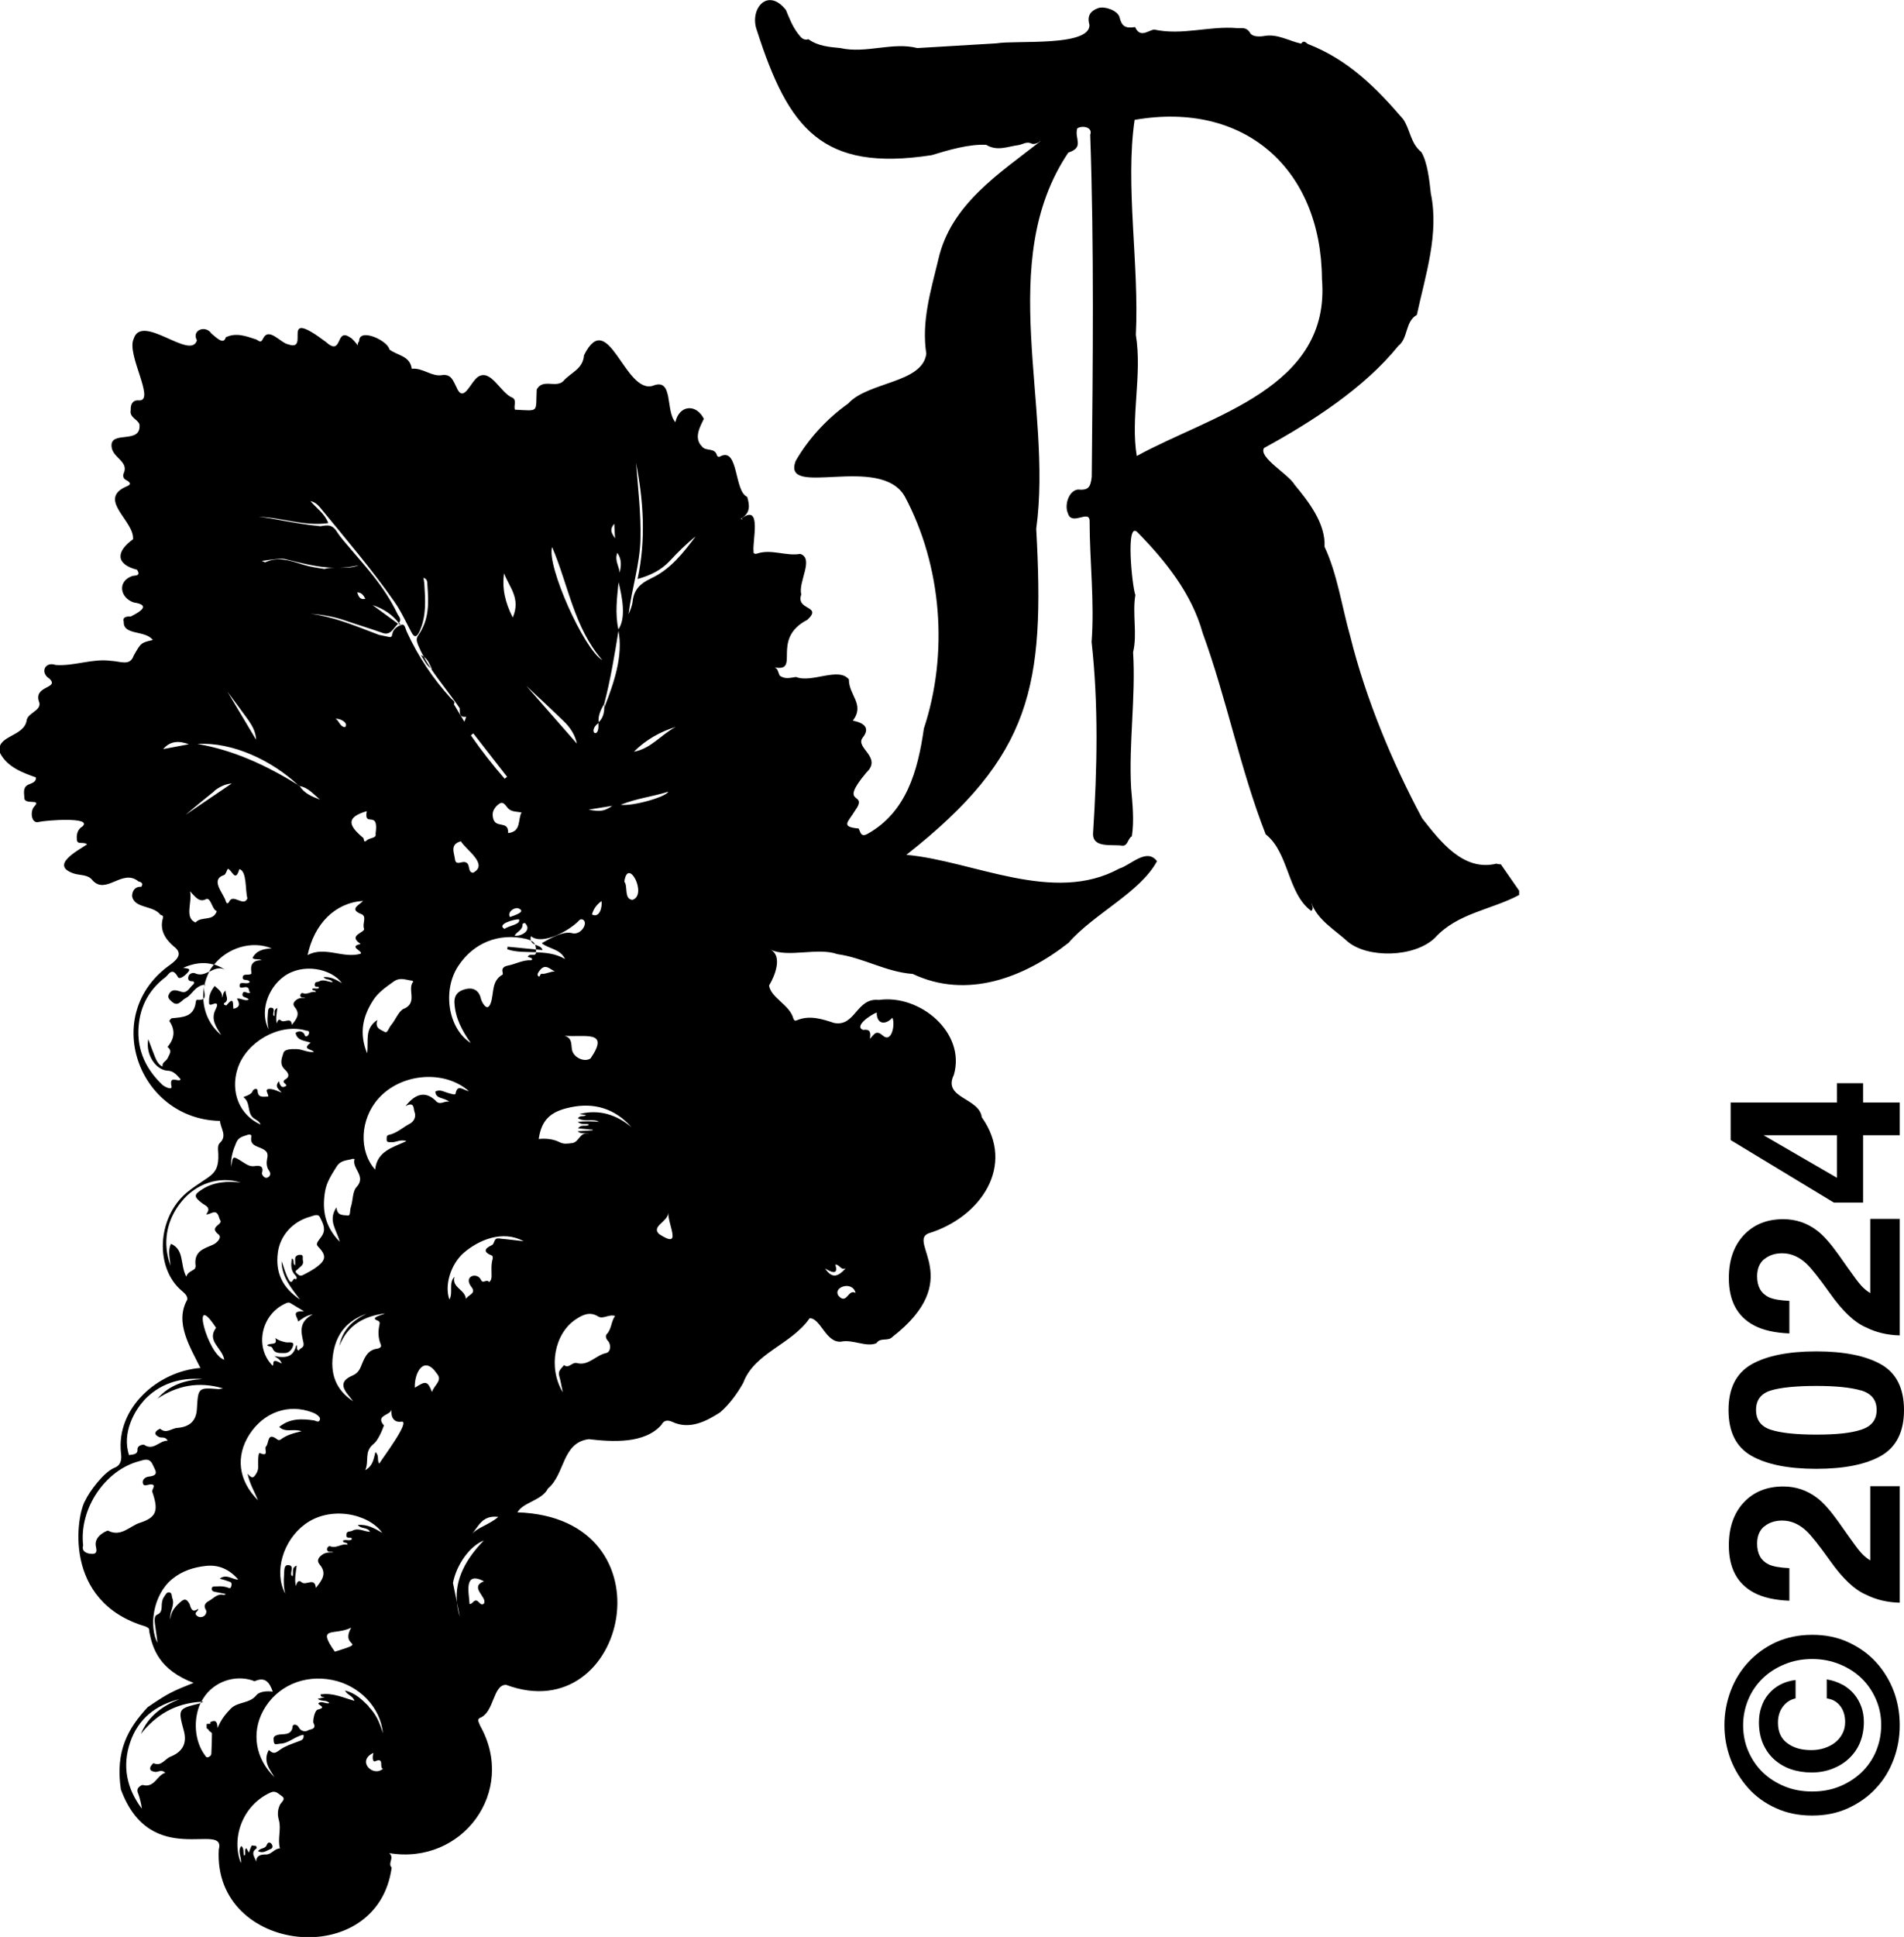 <?xml version="1.0" encoding="UTF-8"?>
<svg id="Layer_2" data-name="Layer 2" xmlns="http://www.w3.org/2000/svg" viewBox="0 0 125.22 127.32">
  <defs>
    <style>
      .cls-1 {
        fill: #000;
        stroke-width: 0px;
      }
    </style>
  </defs>
  <g id="Layer_1-2" data-name="Layer 1">
    <g>
      <path class="cls-1" d="M116.79,118.85c-.71-.32-1.32-.76-1.81-1.31s-.89-1.18-1.16-1.89c-.27-.71-.41-1.46-.41-2.25s.14-1.53.41-2.25c.27-.72.66-1.35,1.16-1.89s1.1-.98,1.81-1.31c.71-.32,1.51-.49,2.39-.49s1.67.16,2.38.49c.71.33,1.32.76,1.82,1.31.5.55.89,1.18,1.16,1.89s.4,1.46.4,2.25-.13,1.53-.4,2.25c-.27.72-.65,1.35-1.16,1.89-.5.55-1.11.98-1.82,1.31s-1.5.49-2.38.49-1.68-.16-2.39-.49ZM121,117.42c.56-.23,1.03-.54,1.44-.93.4-.39.72-.85.94-1.38s.34-1.1.34-1.71-.11-1.16-.34-1.69-.54-.99-.94-1.38c-.4-.39-.88-.7-1.44-.93-.56-.23-1.16-.35-1.82-.35s-1.27.12-1.82.35c-.56.23-1.04.54-1.44.93-.4.39-.72.85-.94,1.38s-.34,1.09-.34,1.69.11,1.18.34,1.71.54.99.94,1.38c.4.39.88.7,1.44.93.56.23,1.16.34,1.82.34s1.27-.11,1.82-.34ZM121.17,110.73c.3.17.56.38.77.63.21.25.37.54.48.85.11.31.16.64.16.98,0,.5-.09.96-.26,1.37-.17.41-.42.75-.73,1.04-.31.29-.67.51-1.09.67-.42.16-.87.24-1.35.24s-.95-.07-1.38-.22-.79-.37-1.1-.65c-.31-.28-.55-.63-.73-1.04-.17-.41-.26-.87-.26-1.38,0-.36.05-.7.16-1.01.1-.31.25-.59.46-.84.2-.25.45-.45.75-.62.3-.16.64-.27,1.04-.32v1.21c-.36.08-.64.27-.85.56-.21.29-.31.63-.31,1.04,0,.59.2,1.04.61,1.34.41.31.93.46,1.58.46.3,0,.58-.04.86-.13.27-.09.51-.21.71-.37.2-.16.36-.35.48-.58s.18-.48.18-.76c0-.43-.11-.79-.33-1.07-.22-.28-.51-.44-.88-.49v-1.25c.38.06.72.18,1.03.35Z"/>
      <g>
        <path class="cls-1" d="M116.03,100.33c-.31.26-.47.64-.47,1.13,0,.67.25,1.12.75,1.37.29.14.75.22,1.37.25v2.14c-.95-.04-1.72-.21-2.31-.52-1.12-.59-1.67-1.63-1.67-3.12,0-1.18.33-2.12.98-2.82.66-.7,1.52-1.05,2.6-1.05.83,0,1.56.25,2.21.74.43.32.9.86,1.43,1.6l.62.88c.39.55.67.93.85,1.13s.38.37.61.51v-4.88h1.94v7.66c-.8-.02-1.54-.19-2.2-.52-.75-.31-1.54-1.05-2.37-2.22-.72-1.01-1.24-1.67-1.56-1.97-.49-.46-1.02-.69-1.6-.69-.47,0-.87.13-1.18.39Z"/>
        <path class="cls-1" d="M125.22,92.69c0,1.42-.5,2.42-1.5,3-1,.57-2.42.86-4.27.86s-3.27-.29-4.27-.86c-1-.57-1.5-1.57-1.5-3s.5-2.42,1.5-3c1-.57,2.43-.86,4.27-.86s3.27.29,4.27.86c1,.57,1.5,1.57,1.5,3ZM122.4,91.4c-.68-.2-1.66-.3-2.95-.3s-2.35.1-2.99.3c-.65.2-.97.63-.97,1.28s.32,1.09.97,1.3c.65.21,1.65.32,2.99.32s2.27-.1,2.95-.32,1.02-.64,1.02-1.3-.34-1.08-1.03-1.29Z"/>
        <path class="cls-1" d="M116.03,82.76c-.31.26-.47.64-.47,1.13,0,.67.25,1.12.75,1.37.29.14.75.22,1.37.25v2.14c-.95-.04-1.72-.21-2.31-.52-1.12-.59-1.67-1.63-1.67-3.12,0-1.18.33-2.12.98-2.82.66-.7,1.52-1.05,2.6-1.05.83,0,1.56.25,2.21.74.43.32.9.86,1.43,1.6l.62.88c.39.55.67.93.85,1.13s.38.37.61.51v-4.88h1.94v7.66c-.8-.02-1.54-.19-2.2-.52-.75-.31-1.54-1.05-2.37-2.22-.72-1.01-1.24-1.67-1.56-1.97-.49-.46-1.02-.69-1.6-.69-.47,0-.87.13-1.18.39Z"/>
        <path class="cls-1" d="M120.81,71.2h1.72v1.27h2.41v2.15h-2.41v4.43h-1.92l-6.79-4.11v-2.47h6.99v-1.27ZM120.81,77.42v-2.8h-4.83l4.83,2.8Z"/>
      </g>
      <g>
        <path class="cls-1" d="M39.74,46.44c0-.06,0-.11,0-.17-.04.06-.03.12,0,.17Z"/>
        <path class="cls-1" d="M18.79,88.23c-.23-.05-.46-.11-.69-.28.2.54-.34.28-.53.48.11.1.29.04.35.19.14.38.52.31.81.32.33,0,.51-.32.55-.51.06-.28-.3-.16-.49-.2Z"/>
        <path class="cls-1" d="M12.79,63.97c-.1-.05-.35.02-.4.22-.05.21.03.32.27.31.13,0,.12.16.04.22-.23.18-.38.58-.74.48-.35-.1-.66-.24-.86.18-.1.21.07.34.19.45.42.4.63-.08.92-.22.42-.21.59-.79,1.24-.89.07-.29.17-.58.32-.86-.3.15-.61.29-.98.1Z"/>
        <path class="cls-1" d="M98.46,56.76c-2.21.57-3.74-1.46-4.93-2.97-1.95-3.64-3.7-7.83-4.72-11.93-.55-1.93-.86-4.14-1.7-5.92.08-1.53-1.05-2.97-1.97-4.08-.39-.69-2.39-1.79-2.01-2.41,3.17-1.73,6.62-3.97,8.83-6.71.67-.52.43-1.59,1.22-2.04.56-2.59,1.48-5.33.92-7.99h0c-.09-.82-.22-2.07-.63-2.72-.72-.58-.73-1.51-1.2-2.17-1.8-2.1-3.65-3.92-6.26-4.93-.11-.08-.28-.28-.43-.02-.81-.17-1.57-.67-2.45-.5-.32.05-.77.05-.91-.2-.23-.4-.53-.31-.84-.32-1.87-.16-3.62.5-5.49.09-.43.1-.91.56-1.24-.16-.65.1-.88-.05-1.03-.68-.15-.42-.97-.71-1.39-.57-.53.19-.75.52-.58,1.11.03,1.45-4.84.99-6.12,1.21l-5.2.31c-1.62-.42-3.37.38-5.06,0h.01c-.75-.07-1.49-.13-2.11-.58-.35.1-.5-.13-.69-.37-.36-.47-.57-1.01-.79-1.55-1.21-1.54-2.43-.05-1.91,1.34,2.07,6.45,4.27,9.31,11.49,8.2,1.11-.34,2.47-.74,3.59-.68.73.44,1.4.11,2.11.02.27-.04.52-.24.81-.13.21.13.52-.02.64-.14,0,0,.01.01,0,.02-2.69,2.11-5.89,4.13-6.71,7.77-.49,2.04-1.12,4.06-.79,6.19-.25,1.95-3.83,1.83-5.14,3.28-1.36.96-2.61,2.3-3.45,3.77-.96,2.5,5.56-.5,7.18,2.34,2.44,4.58,2.88,10.32,1.25,15.25-.39,2.73-1.13,5.51-3.74,6.94-.41.21-.43-.15-.55-.37-1.23-.11-.67-.44-.26-1.14,1.01-1.38-1.18-.21.77-2.54,1.06-1-.73-1.61-.26-2.27.56-.69.06-1-.63-1.14.81-1.07-.27-1.67-.26-2.71-.68-.84-2.44.26-3.48-.16-.36.05-.73.17-1.07-.09-.12-.21-.1-.52-.43-.56,1.91.42-.25-1.82,2.25-3.11,1.03-.95-.79-.59-.4-1.67-.23-.79.87-2.36-.07-2.66-.96.16-1.9-.34-2.85-.02-.12.04-.25,0-.22-.15-.09-.64.56-3.13-.75-2.19-.04.02-.04.05,0,.06.08.03-.11.04-.07-.03.62-.35.57-.86.4-1.42-.86-.36-.56-3.23-1.73-2.68-.11.07-.19.08-.26-.05-.13-.53-.74-.24-.98-.58-.57-.55-.12-1.32.12-1.82-.51-1.02-1.63-.9-1.87.22-.67-.72-.1-2.96-1.49-2.39-1.85.55-2.93-5.22-4.52-2.01-.07.93-.87,1.12-1.38,1.72-.5.44-1.33-.2-1.73.53-.08,1.54.2,1.41-1.43,1.33-.11-.25.13-.59-.15-.78-.79-.28-1.41-1.92-2.27-1.39-.53.36-.97,1.82-1.44.67-.21-.4-.33-.87-.96-.77-.66.11-1.26-.5-1.97-.42-.12-.87-.95-.86-1.47-1.27-.1-.58-2-1.46-1.99-.54-.06.06-.11.19-.08.28-.12-.15-.37-.47-.5-.52-1.01-.71-.47,1.32-1.63.27-3.12-2.34-.95.69-2.44.18-.54-.1-1.28-1.17-1.67-.38-.15.35-.31.1-.46.05-.65-.21-1.3-.47-1.99-.14-.14.55-.67-.03-.95-.25-.38-.58-1.32-.22-.95.45-.4,1.36-3.64-1.83-4.16-.09-.48.99,1.4,4,.4,4.04-.44-.05-.61.22-.59.63-.1.48.42.59.57.93.16,1.39-1.97.35-1.83,1.5.08.73,1.16.95.79,1.75-.06.13-.02.33.14.41.57.3.12.39-.11.51-1.66.86.69,2.22.59,3.4-1.1.78-1.18,1.63.26,2,.3.45-.18.36-.33.42-.97.35-.79,1.42.11,1.73,1.15.17.45.6-.18.92-.25,0-.57.01-.47.35-.04.92,1.41.53,1.91,1.2-.79.18-.78.19-1.26,1.03-.24.71-.89.36-1.48.34-1.24-.17-2.42.36-3.65.27-.71-.25-1.04.51-.41.9.7.67-1.12.43-.66,1.58.11.52-.7.65-.83,1.12-.13,1.16-2.11,1.01-1.75,2.2.48.93,1.53,1.3,2.35,1.59.05.25-.21.37-.41.44-.46.16-.37.53-.35.87-.05.56,1.19.04.65.61-.28.3-.2,1.15.3,1.01.44-.11,3.56-.35,2.88.29-.35.2-.41.57-.37.89.03.34.42.09.67.29-.65.44-2.48,1.38-.87,1.92.41.13.92.05,1.22.44.9,1,1.97-.8,3.03.08.15.03.35.12.18.35-.44-.02-.6.3-.6.62.15.82,1.39.59,1.85,1.21.07.06.24.02.17.25-.22.77.17,1.37.72,1.84.6.45.27.82-.2,1.18-4.66,3.24-2.16,10.19,3.24,10.29.03.48.49.97,0,1.44-.13.13-.13.27-.13.42.15,1.84-.48,1.58-2.07,2.86-1.97,1.69-2.08,4.98-.3,6.46.17.16.36.29.35.56-.86,1.51.19,3.13.86,4.5-2.81.22-5.56,2.64-5.22,5.61.05.39.01.78-.43.95-.72.29-1.68,1.61-1.92,2.15-.57.92-1.55,6.65,3.96,8.28.24.11.24.14.25.35.21,1.1.65,2.5,2.91,3.36-1.38.55-1.66.67-3.02,1.6-1.28,1.38-2.14,2.87-1.76,5.4,1.96,5.35,6.95,2.03,6.44,3.96-.39,6.86,10.44,8.01,11.37,1.18-.29-.29.21-.63-.16-.95,4.8.8,8.41-4.05,5.98-8.37-.06-.19-.24-.4-.02-.52.95-.34.85-2.2,1.73-2.17,7.99,2.98,11.07-11,.74-11.34.36-.66,1.62-.78,2.01-1.57,1.13-.94.91-3.01,2.68-3.24,1.55.18,3.67.32,4.78-.94.14-.26.35-.36.71-.2,1.15.55,2.26-.05,3.15-.62.62-.54,1.12-1.23,1.52-1.94.73-1.98,3.15-2.5,4.37-4.25.73,0,1.05,1.62,2.06,1.54.78-.17,1.66.39,2.33.1.25-.4.77-.1,1.05-.41,4.82-3.74.97-6.25,2.38-6.81,3.41-1.04,5.76-4.44,3.5-7.63-.16-1.29-2.59-1.24-1.84-2.78.81-2.78-2.24-5.32-4.93-4.93-1.48-.17-1.54,1.79-2.95,1.51-.76-.25-1.59-.53-2.43-.18-.11.05-.18.05-.24-.1-.24-.92-1.48-1.36-1.6-2.18.4-.66.9-1.96.08-2.36,1.2.56,3.09-.17,4.42.3,1.69.23,3.18,1.17,4.95,1.3,3.55,1.68,7.31.26,10.25-2.05,1.67-1.92,4.7-3.3,5.81-5.36-.67-.91-1.74.27-2.47.48-4.34,2.38-9.6-.5-14.01-.9,8.28-6.51,9.11-11.11,8.54-21.43,1.11-8.06-2.72-17.55,2.11-24.73,1.09-.35.38-.92.59-1.59.33-.22,1.04-.08.85.42.26,7.48.17,14.91.1,22.48-.08.71-.23.9-.92.84-.61.09-.88,1.04-.65,1.55.24.87,1.39-.25,1.43.49,0,2.66.33,5.32.13,7.98.46,4.14.37,8.33.1,12.51-.1,1.08,1.23.77,1.93.88.37.01.35-.48.62-.62.16-1.06.04-2.12-.05-3.18v.02c-.16-2.98.31-5.95.13-8.94.29-1.19-.06-2.52.15-3.76-.21-.51-.67-5.01.16-4.1,1.83,1.87,3.54,4,4.26,6.58,1.58,4.32,2.47,8.96,4.15,13.25,1.54,1.21,1.43,3.9,3,5.04.19-.18.03-.36,0-.54.4,1.13,1.55,1.78,2.39,2.55,1.29,1.1,4.37,1.07,5.74-.24,1.49-1.64,3.68-1.83,5.54-2.82v-.28l-1.2-1.73-.28-.03ZM40.6,36.34c.31.44.25.88.15,1.31-.02-.42-.35-.81-.15-1.31ZM40.4,34.43c.02.42.03.69.05.96-.16-.27-.43-.53-.05-.96ZM40.67,41.44s0-.03,0-.05c0,0,0-.02,0-.02-.23-1.04-.09-2.07.01-3.1.23.93.52,2.34-.01,3.1,0,.01,0,.02,0,.03h0s0,.03,0,.04c.33,1.67-.3,3.46-.91,5.03-.01-.01-.01-.03-.02-.04.01.38-.07.78-.38,1.05,0,.01,0,.02,0,.03,0,0,0,.01-.01.02.11,1.13-.77.6,0,0,0-.01,0-.01,0-.03,0,0,0-.02.02-.03-.05-.46.16-.84.37-1.22.41-1.56.69-3.26.94-4.82ZM43.95,52.04c-.14.34-2.32.97-3.13.86,1.07-.43,2.13-.54,3.13-.86ZM38.93,60.11c.1-.36.3-.64.63-.88.06.42-.14,1.14-.63.88ZM38.84,69.57c-.4.28-1.12-.05-1.22-.56-.07-.35.04-.76-.49-.93,1.27.13,3.02-.42,1.71,1.49ZM38.71,53.22c.5-.08,1.01-.16,1.56-.25-.52.35-.77.4-1.56.25ZM36.31,35.96c1.07,2.49,1.44,5.29,3.3,7.43-1.2-.69-3.68-6.22-3.3-7.43ZM37.06,47.39c.46.44.77.94.88,1.49l-3.32-3.79c.82.76,1.63,1.52,2.44,2.3ZM34.52,60.67c.5.48-.23.89-.68.84.15-.29.55-.36.52-.76,0-.02.1-.09.15-.08ZM34.13,60.43c.15.34-.68.41-.95.63-.56-.31.66-.65.95-.63ZM34.07,59.7c.6.22-.24.47-.53.58-.19-.3.22-.63.53-.58ZM33.42,54.75c.02-.91-.91-.18-1.01-1.09-.06-.33.16-.65.43-.83.26-.18.4.11.56.29.22.25.58.23.9.28-.26.49,0,1.26-.88,1.36ZM33.15,37.68c.31.88,1.13,1.64.57,2.91-.51-1.01-.71-1.92-.57-2.91ZM31.13,48.21c.74.95,1.48,1.9,2.22,2.85-.05.04-.11.08-.16.13-.79-.91-1.53-1.85-2.22-2.85.05-.04.1-.09.15-.13ZM31.12,57.37c-.41-.02-.14-.62-.54-.7-.22-.06-.61.25-.66-.2-.05-.42-.35-.97.39-1.17.32.55,1.84,1.51.82,2.06ZM21.58,34.36c-.25-.63-.76-.94-1.16-1.42.35.07.55.32.73.54,1.63,1.99,3.27,3.9,4.78,6.06.44.62.76,1.33,1.12,2.01.23.45.4.28.57-.11.43-1.01.35-2.01.29-3.01,0-.13-.04-.26-.06-.45.27.08.25.3.26.5.08,1.12.14,2.23-.61,3.29-.17.24-.07.45.01.66.1.24.22.49.36.74.28.19.4.52.54.83-.02-.01-.04-.03-.06-.04.62.92,1.37,1.82,1.88,2.59,0,.2.01.33.04.42l.05.08c.06.07.17.07.34.07l-.12.32-.23-.38s-.04-.05-.05-.08l-.41-.69c.11-.19-.08-.27-.17-.36-1.18-1.29-2.17-2.75-2.93-4.41-.08-.17-.12-.51-.32-.46-.03,0-.05.02-.08.03.01.02.03.03.04.06-.02-.02-.04-.03-.06-.05-.23.09-.48.29-.52.55-.05.28-.13.23-.27.21-.21-.04-.41-.09-.62-.13-1.98-.76-2.97-1.16-4.48-1.39.79.07,1.57.2,2.3.46.81.28,1.63.52,2.44.81.51.18.7-.33,1-.61-.56-.41-1.12-.82-1.68-1.23.69.23,1.28.6,1.73,1.18.23-.25-.02-.44-.1-.62-.43-.9-.98-1.71-1.58-2.47-.75-.96-2.11-2.44-2.32-2.8-.37-.62-.66-.55-1.15-.47-1.73-.17-3.08-.53-4.07-.62,1.52.04,2.93.63,4.55.42ZM26.57,66.3c-.36.16-.55.74-.86,1.1-.14.16-.23.55-.41.43-.22-.14-.68-.21-.48-.79-.88.59-.56,1.37-.68,2.2-.55-1.37-.26-2.46.4-3.49.33-.52.85-.87,1.35-1.23.43-.31.8-.1,1.2-.06.03,0,.06.04.09.06-.43.5.32,1.37-.61,1.79ZM25.35,86.32c-.22.12-.5.14-.7.32,0,.21.38.09.31.41-.1.45-.1.9.09,1.35.07.16-.15.24-.23.25-.7.09-.87.67-1.09,1.19-.11.27-.26.45-.53.57-.72.31-.8.68-.29,1.3.11.13.21.27.32.4-1.17-.76-1.54-1.85-1.31-3.19.22-1.29.95-2.13,2.18-2.56-.91.44-1.59,1.07-1.78,2.12.54-1.4,1.65-1.98,3.04-2.15ZM24.35,100.69c-.41-.01-.78-.29-1.18-.07-.15.08-.38-.02-.39.28-.01.32.33.06.37.27-.17.17-.42-.02-.6.11.03.2.29.04.31.26-.39-.11-.73.27-1.14.1-.1-.04-.24.1-.21.23.05.22.28.08.42.17-.25,0-.49,0-.7.13-.25.17-.45.38-.2.68.49.58.14,1.02-.21,1.47-.01.02-.03.03-.05.05-.06-.73-.66-.11-.94-.37-.22-.2-.32.07-.37.25-.11-.44,0-.87.05-1.34-.38.15-.18.47-.27.71-.05-.05-.09-.08-.09-.11-.04-.23.22-.64-.23-.63-.26,0-.22.4-.24.63-.03.42-.03.84.08,1.25-.77-1.44-.14-3.51,1.3-4.57,1.68-1.24,4.19-.69,5.08.57-.49-.29-.98-.58-1.61-.52.21.28.62.12.8.44ZM22.02,108.57c-1.23-1.74-.03-1.03,1.08-1.58-.78,1.38,1.24.86-1.08,1.58ZM17.1,95.52c-.1-.05-.11.26-.12.42-.03.31.08.61-.13.93-.17.26-.25.37-.57,0,.15.69.45,1.16.69,1.75-1.3-1.29-1.49-2.9-.56-4.34.95-1.46,2.57-2.03,4.13-1.44.1.04.2.08.29.15.12.08.26.2.2.35-.08.2-.25.05-.37.03-.81-.12-1.6-.15-2.3.43.45.4.93.08,1.47.28-.56.13-1.01.26-1.38.55-.04.03-.16.04-.2,0-.7-.55-.54.24-.76.46-.13.13.23.7-.38.43ZM23.87,59.23c-.29.29-.91.54-.1.86.38.15.04.62.17.95.1.27-1.12.42-.22,1.01-.85.18.18.47,0,.64-1.17.34-2.34-.52-3.49.09.44-2.05,1.79-3.43,3.63-3.56ZM22.07,47.25c.33-.04.88.29.62.55-.35-.03-.37-.42-.62-.55ZM24.7,54.8c.08.31-.39.26-.57.43-.26.24-.16-.13-.26-.17-.98-.82-1.11-1.34.25-1.74-.21,1.14.82-.15.58,1.48ZM22.34,81.62c-1.01-1.03-1.16-2.14-.96-3.32.1-.6.44-1.11.76-1.62.27-.44.69-.39,1.07-.51.03,0,.07.01.11.02-.2.62.81,1.12.12,1.85-.26.28-.22.88-.37,1.32-.07.2,0,.58-.21.54-.25-.05-.69.06-.73-.54-.58.87,0,1.45.21,2.25ZM22.48,64.62c-.37-.22-.74-.44-1.21-.39.16.21.47.09.61.33-.31-.01-.59-.22-.89-.05-.11.06-.28-.02-.29.22,0,.24.25.04.28.2-.13.13-.32-.02-.45.08.02.15.22.03.24.2-.3-.08-.55.2-.86.07-.07-.03-.18.07-.16.18.04.17.21.06.32.13-.19,0-.37,0-.53.1-.19.13-.34.29-.15.52.37.44.11.77-.16,1.11-.01.01-.02.03-.04.04-.04-.55-.5-.09-.71-.28-.16-.15-.24.05-.28.19-.08-.33,0-.66.04-1.01-.29.12-.14.36-.2.54-.04-.04-.07-.06-.07-.08-.03-.18.17-.48-.18-.48-.19,0-.16.3-.18.48-.03.32-.02.63.06.94-.58-1.09-.11-2.65.98-3.46,1.27-.94,3.17-.52,3.84.43ZM19.96,88.31c.06.31-.26.29-.31.47-.21-.09-.05-.26-.16-.37-.18.72-.56.9-1.45.73.19.12.4.22.49.49-.16-.07-.3-.17-.43-.17-.2,0-.07.22-.17.31-1.22-1.22-.75-3.39.87-4.1.11-.05.2-.08.32,0,.26.16.52.31.88.53-.9-.05-.43.36-.39.67.27-.19.49-.39.97-.48-1.01.53-.75,1.25-.61,1.93ZM19.87,83.83c-.16.08-.29-.07-.39-.17-.11-.11.05-.18.11-.24.16-.17.42-.27.33-.58-.04-.13.08-.36-.17-.36-.2,0-.37.09-.34.36.01.1,0,.21,0,.34-.2-.13,0-.36-.22-.46-.05.41-.09.79.24,1.12.16.16.04.27.01.25-.18-.18-.21.42-.43.06-.24-.4-.33-.83-.49-1.25,0,.99.58,1.71,1.21,2.52-1.17-.78-1.62-1.78-1.46-3.06.14-1.15.99-2.08,2.15-2.39.21-.06.5-.21.62.04.16.34.39.71.19,1.12-.08.17-.22.31-.32.47-.07.11-.11.21,0,.33.53.55.55.85,0,1.29-.31.25-.67.43-1.02.61ZM20.05,67.73c.1.03.26-.01.28.13.01.08-.05.2-.12.24-.18.09-.16-.11-.23-.18-.16-.16-.35-.16-.54-.03.1.53.59.5.99.65-.61.46.1.41.21.61-.4.05-.75-.18-1.13-.19-.33-.01-.8,0-.87.25-.09.31-.3.73.09,1.09.15.14.44.45,0,.67-.04.02-.08.1-.08.14,0,.11.37.22.04.33-.2.07-.3-.16-.35-.37-.31.38,0,.52.18.75-.23-.08-.45-.2-.68-.23-.56-.07-.15.32-.2.49-.31,0-.68.12-.7-.4,0-.1-.14-.14-.24-.06-.03.02-.07.05-.08.09-.1.3-.67.38-.6.42.49.36.2,1.06.69,1.39.15.1.35.19.43.4-1.39-.62-2.01-2.15-1.51-3.69.57-1.74,2.7-2.96,4.43-2.51ZM15.55,75.08c.15-.35.46-.38.75-.49.12-.04.26-.01.23.13-.11.57.37.62.7.78.3.15.43.29.34.66-.05.24-.05.56.12.78.18.24.04.42-.12.47-.19.07-.37-.22-.34-.31.15-.51-.24-.49-.48-.45-.32.05-.55-.12-.76-.25-.69-.44-.68-.46-.78.29-.06-.58.12-1.1.34-1.62ZM22.32,37.32c-.11,0-.21,0-.32,0-.24,0-.47.02-.66.08-.51-.08-.89-.13-1.4-.28-.97-.32-1.7-.53-2.49-.16-.06,0-.12-.05-.23-.09.7-.1,1.28-.18,1.49-.13,1.09.26,2.14.56,3.29.58.1,0,.21,0,.32,0,.41-.01.83-.06,1.27-.17-.38.18-.84.17-1.27.17ZM24.03,39.36c-.37.09-.45-.18-.54-.42.28,0,.41.18.54.42ZM16.4,47.44c.27.38.43.78.44,1.18l-1.88-3.15c.49.65.97,1.31,1.45,1.97ZM19.61,51.6s.05.02.07.04c0,.01.02.02.03.03.58.1.92.56,1.34.89-.52-.19-1.03-.4-1.34-.89-.02,0-.03-.02-.04-.02-.02-.02-.05-.03-.07-.05-2.07-1.29-4.26-2.3-6.62-2.7,2.34-.14,4.92,1.11,6.62,2.7ZM16.27,59.05c-.24.61-.95-.37-1.21.24-.09.15-.18.08-.21-.05-.15-.53-1.05-1.41-.12-1.72.11-.03.17-.27.25-.41.27.04.49.96.76.02.51.12.38,1.4.53,1.92ZM14.08,52c.36-.29.75-.47,1.16-.5l-3.04,2.06c.62-.52,1.25-1.04,1.89-1.55ZM12.51,58.6c.38.41.62.75,1.09.48.3,0,.36.73.66.81-.25.72-1.02.3-1.4.75-.75-.32-.21-1.31-.36-2.04ZM10.73,49.24c.48-.56,1.06-.55,1.69-.32-.56.11-1.13.21-1.69.32ZM14.61,65.58c.04-.38-.25-.54-.49-.77-.23.3-.39.61-.37.99,0,.11-.04.32.2.22.45-.18.34.11.24.31-.35.67.02,1.17.36,1.7-.74-.59-1.13-1.46-1.18-2.37-.07.05-.2.08-.42.06-.02,0-.07.07-.07.12-.11,1.02-.86,1.02-1.57,1.09-.07,0-.18.17-.17.19.43.63.31,1.18-.12,1.7.33.26.13.46.01.73-.09.21-.39.27-.34.56-.27-.13-.39-.38-.5-.64-.14-.34-.26-.69-.44-1.16-.19,1.03.51,2.04,1.29,2.07.38.01.6.3.84.56-.1.26-.78-.34-.6.47.06.27-.44.05-.62-.12-1.18-1.13-1.74-2.5-1.51-4.13.17-1.25.8-2.23,1.75-2.94.18-.14.42-.7.8,0,.12.22.56-.16.72-.39.12-.18-.19-.18-.38-.21.7-.31,1.37-.41,2.04-.21.87-1.1,2.48-1.61,3.79-1.07-.57.03-1.02.15-1.26.63.15.15.37.02.61.15-.6-.02-.77.31-.69.76.03.16-.02.15-.11.17-.17.05-.45-.06-.46.21,0,.24.35.08.45.26.02.08-.05.08-.1.1-.19.06-.53-.12-.55.14-.03.29.3.09.46.13.22.05.1.27.24.35-.17.14-.41-.2-.5.06-.1.3.3.22.4.41-.27.12-.49-.11-.78-.07.21.34.2.59-.23.67-.05-.28.07-.88-.45-.23-.02.02-.11-.01-.16-.04-.01,0-.02-.08-.01-.09.39-.22.09-.5.11-.83-.21.13-.14.31-.22.43ZM12.85,83.26c.04.27-.48.24-.6.66-.42-.81-.11-1.76-1-2.16-.22.4-.09.92-.03,1.44-.55-1.46-.29-2.99.72-4.22.97-1.19,2.47-1.69,3.89-1.25-.88-.1-1.74-.05-2.52.44-.59.37-.57.5.01.94.19.14.6.26.24.71.29.05.67-.47.86.24.05.18.18.21,0,.39-.21.19-.5.34-.04.7.22.17-.06.53-.38.67-.58.26-1.29.41-1.13,1.43ZM14.75,89.38c-1.11-.33-2.26-4.73-.54-2.1-.65.87.42,1.33.54,2.1ZM9.44,92.08c1.01-1.11,2.38-1.55,3.87-1.43-1.13.07-2.15.37-2.95,1.28,1.29-.84,2.67-1.15,4.31-.67-.19.03-.24.05-.29.05-1.34-.11-1.35-.1-1.43,1.29-.04.79-.47,1.2-1.29,1.26-.37.02-.72.41-1.12.06-.02-.02-.23.1-.29.19-.1.18.06.26.19.34.17.1.42-.06.59.25-.56-.02-.93.7-1.57.26,0,0-.44,0-.42.34.02.35-.41.3-.55.35-.5-1.48.4-2.96.95-3.56ZM9.19,100.1c-.65.21-1.24.96-2.09.51-.03-.01-.85.3-.81.93.01.2.2.6-.22.6-.38,0-.72-.17-.6-.55-.28-2.42,1.45-4.96,3.68-5.54.33-.09.68-.26.9.24.17.38.44.69-.26.77-.19.02-.44.16-.4.41.04.27.28.13.44.11.54-.06.13.34.18.47.43,1.23.3,1.69-.82,2.05ZM12.45,105.41c-.2-.35-.34-.32-.6-.09-.34.3-.62.62-.64,1.12-.09-.49.32-.91.12-1.4-.05-.13,0-.34-.2-.37-.18-.02-.24.16-.33.28-.11.14-.14.31-.16.49-.02.27.04.56-.33.71-.16.07-.15.37-.12.59.06.39.11.79.17,1.25-.57-1.04-.32-3.15.97-4.2.65-.53,1.4-.77,2.22-.86.86-.09,1.55.24,2.12.9-.4,0-.77-.4-1.22-.06.22.06.41.11.59.18.11.04.22.05.18.27-.05.27-.18.15-.28.12-.23-.07-.46-.08-.68-.06-.12.01-.32-.04-.33.14-.02.2.18.21.33.24.18.04.37.07.6.12-.08.04-.12.07-.15.06-.4-.11-.65.21-.93.37-.17.09-.46.26-.24.61.08.12,0,.36-.18.44-.14.06-.31.05-.43-.07-.21-.2.14-.27.1-.44-.46.36-.5-.2-.58-.35ZM14.31,113.59c-.01-.53-.22-.53-.49-.38.01.03.02.05.03.08l-.04.02c-.07,0-.15,0-.22.01,0,.09,0,.19,0,.28.04.03.08.06.12.09l.04.03s-.02.02-.03.03c.08.07.22.13.22.2,0,.44-.02.88-.04,1.31,0,.13-.11.22-.23.25-.1.03-.14-.06-.19-.13-.69-.92-.79-2.36-.29-3.44-.04.02-.07.04-.09.04-1.39.34-1.4.35-1.01,1.79.22.81-.07,1.38-.88,1.7-.37.15-.59.66-1.11.43-.03-.01-.2.18-.22.29-.04.22.15.24.31.28.2.04.41-.2.68.06-.57.17-.7,1.02-1.5.8-.01,0-.44.15-.31.49.13.34.22.71.27,1.07-1-1.33-1.31-2.81-.76-4.39.53-1.53,1.68-2.43,3.23-2.81-1.12.45-2.05,1.11-2.54,2.29,1-1.25,2.24-2.02,3.99-2.12.04-.08.08-.17.13-.24.68-1.07,2.04-1.55,3.23-1.16.05.02.11.06.14.05.7-.32.98.09,1.19.69-.39-.07-.89,0-1.07.22-.45.58-1.22.42-1.69.89-.34.35-.64.71-.87,1.28ZM18.46,118.54c-.19.35-.24.67-.12,1.1.17.59-.1,1.24.07,1.86-.36,0-.55.41-.93.4-.39-.01-.7.11-.62.64.05-.36-.48-.7,0-1.03.04-.03.02-.11-.03-.18-.09,0-.17,0-.25-.03-.02.02-.04.04-.05.06-.06.12-.1.25-.16.42-.08-.13-.12-.21-.17-.3-.17.15,0,.36-.13.51-.12-.19.03-.45-.2-.65-.28.36.04.73-.03,1.12-.64-1.63.09-3.8,1.97-4.64.32-.14.49.09.71.23.29.2.03.35-.05.51ZM24.56,115.22c-.09.3-.05.62.11.55.65-.29.24.46.52.49-.65.59-1.77-.51-.63-1.04ZM24.25,112.16c-.44-.43-.85-.86-1.56-1.04.16.32.52.34.62.68-.75-.21-1.44-.55-2.23-.42.01.22.18.14.27.18-.12.03-.25.06-.46.11.27.2.59.05.77.28-.23.08-.48-.17-.71,0-.12.11.61.27-.04.42-.24.06-.34.79-.3.87.25.45-.23.42-.33.49-.18.13-.49.08-.62-.17-.12-.25-.4-.23-.41-.1-.06.68-.67.48-1,.58-.31.1-.26.21-.25.4.02.32.21.19.4.18.59-.01.99-.49,1.56-.59.06.33-.15.37-.37.45-.39.15-.81.28-1.15.52-.36.26-.44.31-.76.03-.39.71.02,1.24.38,1.79-1.26-1.2-1.54-2.92-.75-4.37.87-1.6,2.66-2.4,4.55-2.02,1.75.35,3.17,1.78,3.32,3.5-.22-.75-.48-1.29-.94-1.75ZM24.94,96.21c-.17-.24.03-.52-.25-.76-.12.42-.13.87-.67,1.19.27-.62-.09-1.21.54-1.72.26-.19.54-.79.69-1.22-.59-.68.41-.65.5-1.04-.06.51.17.86.64.79.67-.12-1.22,2.38-1.45,2.76ZM28.41,91.5c-.29-.73-.4-.75-1.13-.28-.04-1.01.61-2.18,1.46-.92.38.45-.17.72-.33,1.2ZM28.67,72.37c-.65-.64-1.31-.54-2,.34.61-.33.51.18.59.38.12.29-.02.62-.3.77-.46.24-.86.63-1.39.74-.16.03-.14.19-.14.31,0,.2.16.16.28.17.32.04.61-.22,1.02-.07-.9.42-1.93.65-2.06,1.87-1.09-1.22-.99-3.31.21-4.66,1.5-1.7,4.37-1.91,5.96-.49-.36-.06-.76-.51-.88.16-.02.11-.31,0-.47-.04-.28-.07-.54-.27-.86-.1.04.51.55.37.92.67-.38-.07-.58.26-.89-.05ZM29.79,104.05c.23-1.21,1.12-2.44,2.03-2.79-1.15,1.18-1.92,2.53-1.77,4.07l.19.94c-.11-.32-.16-.63-.19-.94l-.26-1.28ZM31.85,105.38c-.18.21-.3-.03-.43-.13-.26-.18-.33.23-.54.18-.03-.72-.42-2.19.95-1.49-.98.38.2,1.03.01,1.43ZM30.99,100.88c.47-.48.68-1.31,1.78-1.17-.63.54-1.33.66-1.78,1.17ZM32.89,81.41c-.3-.02-.3,0-.45.35-.01.03-.05.06-.08.08-.53.24-.58.47.01.7.03.01.05.15.03.22-.11.37-.07.74-.07,1.11,0,.16-.03.31-.17.41-.12-.25-.4.14-.52-.14-.14-.3-.47-.35-.67-.22-.23.15-.15.44.03.67.35.44-.19.5-.36.79-.05-.63-.95-.73-.75-1.46-.41.43-.07,1.02-.33,1.5-.34-.88.06-2.31.95-3.08,1-.85,2.56-1.5,3.93-.75-.55-.06-1.04-.13-1.54-.17ZM34.71,62.86c.04.13.27.03.29.21-.01,0-.04.05-.07.05-.54-.03-1.01.25-1.52.35-.21.04-.45.14-.35.46.01.04.01.12,0,.13-.75.41-.56,1.22-.78,1.86-.14.39-.31.35-.5.06-.07-.11-.13-.24-.16-.37-.13-.52-.51-.71-.97-.6-.45.1-.8.34-.76.94.06.97.48,1.77,1.07,2.61-1.5-.96-1.87-3.46-.83-5.05,1-1.53,2.66-2.2,4.44-1.8.09.02.17.05.26.08.04.01.06.03.09.05-.03-.08-.04-.17,0-.3.76.62,2.55-.38,3.16-1.03.06-.09.2-.11.3-.03.3.26-.22,1.04-.79.85-.54-.12-1.31.29-1.96.67.48.39,1.21.36,1.53,1.04-.61-.36-1.26-.42-1.9-.44-.03.33-.4.02-.54.27ZM35.49,63.8c.38-.51.69-.07,1.01.06-.3-.02-.58.18-.87.15-.14-.02-.09.29-.24.14-.09-.09.01-.23.1-.35ZM39.99,88.15c.21.23.18.73-.13.79-.68.14-1.16.86-1.91.66-.33-.09-.53.39-.86.13-.15.22-.42.37-.31.72.08.28.13.57.23,1.07-.98-1.64-.54-3.87.85-4.79.42-.28.91-.55,1.47-.2.33.21.7-.16,1.12-.03-.27.38-.22.86-.55,1.2-.08.09-.08.27.09.45ZM38.12,73.23c.14.02.27.04.43.07-.17.13-.39-.01-.54.2.44.28.96,0,1.39.24-.44-.03-.88-.06-1.4.01.27.22.53.07.74.17-.18.18-.49-.06-.72.25.35.03.66.06.96.09,0,.02,0,.03,0,.04-.31.02-.63.04-.99.06.26.24.53.05.78.2-.62-.26-.66.53-1.15.58-.3.03-.53.09-.84-.07-.4-.2-.88-.25-1.35-.2.18-1.22.73-1.8,2.07-2.08,1.58-.34,2.94.08,4.03,1.3-1-.83-2.12-1.18-3.4-.87ZM41.59,59.15c-.57-.05-.28-.93-.53-1.19.23-1.69,1.55.89.53,1.19ZM43.35,81.12c-.55-.51.59-.82.6-1.4,0,.87.94,2.41-.6,1.4ZM41.69,49.41c.78-.78,1.72-1.31,2.76-1.63-.96.49-1.64,1.44-2.76,1.63ZM42.8,38.03c-.69.32-1.1.72-1.19,1.48-.03.3-.15.59-.27.87.2-1.66.74-3.26.78-4.94.04-1.68-.16-3.34-.29-5.01.49,2.51.66,5.03.1,7.63.86-.24,1.56-.59,2.12-1.19.53-.57,1.08-1.12,1.7-1.61-.82,1.09-1.67,2.18-2.94,2.76ZM57.66,66.55c-.02.75.54.87,1.03.35.19.38-.02,1.68-.62,1.18-.49-.44-.6-.03-.86.2.04-.33.09-.66-.44-.58-.65-.24.53-1.02.9-1.15ZM56.27,84.99c-.49-.3-.57.79-1.11.2-.44-.58.91-1.04,1.11-.2ZM54.93,83.12c.32,0,.33.39.69.25-.55.61-.92.65-1.36.01.68.42.84.25.67-.27ZM74.76,29.97c-.42-2.51.37-5.33-.06-7.96.23-4.61-.71-9.84-.08-14.13,7.2-1.26,12.27,3.19,12.32,10.46.6,7.18-7.3,8.95-12.17,11.63Z"/>
        <path class="cls-1" d="M35.19,62.09c.04.1.06.21.06.32.14.01.29.03.43.04-.05-.22-.29-.27-.5-.36Z"/>
        <path class="cls-1" d="M17.54,121.28c-.09.26-.41.17-.57.4.33.18.58-.05.83-.14.33-.12-.1-.7-.26-.26Z"/>
        <path class="cls-1" d="M13.5,64.71s-.03,0-.05.01c-.07.31-.1.63-.08.94.24-.18-.1-.68.13-.95Z"/>
        <path class="cls-1" d="M13.77,63.87c.32-.16.65-.33,1.03-.13-.24-.16-.49-.27-.73-.34-.08.11-.17.21-.24.33-.03.04-.04.09-.07.14Z"/>
        <path class="cls-1" d="M35.25,62.41c-.62-.06-1.24-.12-1.87-.18,0,.06-.01.11-.02.17.6.2,1.24.17,1.89.19,0-.01,0-.02,0-.04,0-.05,0-.1,0-.15Z"/>
        <path class="cls-1" d="M35.19,62.09c-.05-.11-.14-.2-.27-.26.04.13.14.2.27.26Z"/>
        <path class="cls-1" d="M13.24,111.86s-.03.06-.05.09c.04-.02.09-.05.18-.1-.05,0-.09,0-.14.01Z"/>
        <path class="cls-1" d="M26.21,40.97s0,0-.01.01c.05.04.1.07.15.11,0,0,.01,0,.02,0-.04-.06-.08-.1-.12-.15-.01.01-.02.03-.04.04Z"/>
        <path class="cls-1" d="M28.36,43.97c-.18-.26-.34-.52-.48-.79-.06-.04-.12-.09-.2-.12.21.32.36.68.69.9Z"/>
      </g>
    </g>
  </g>
</svg>
